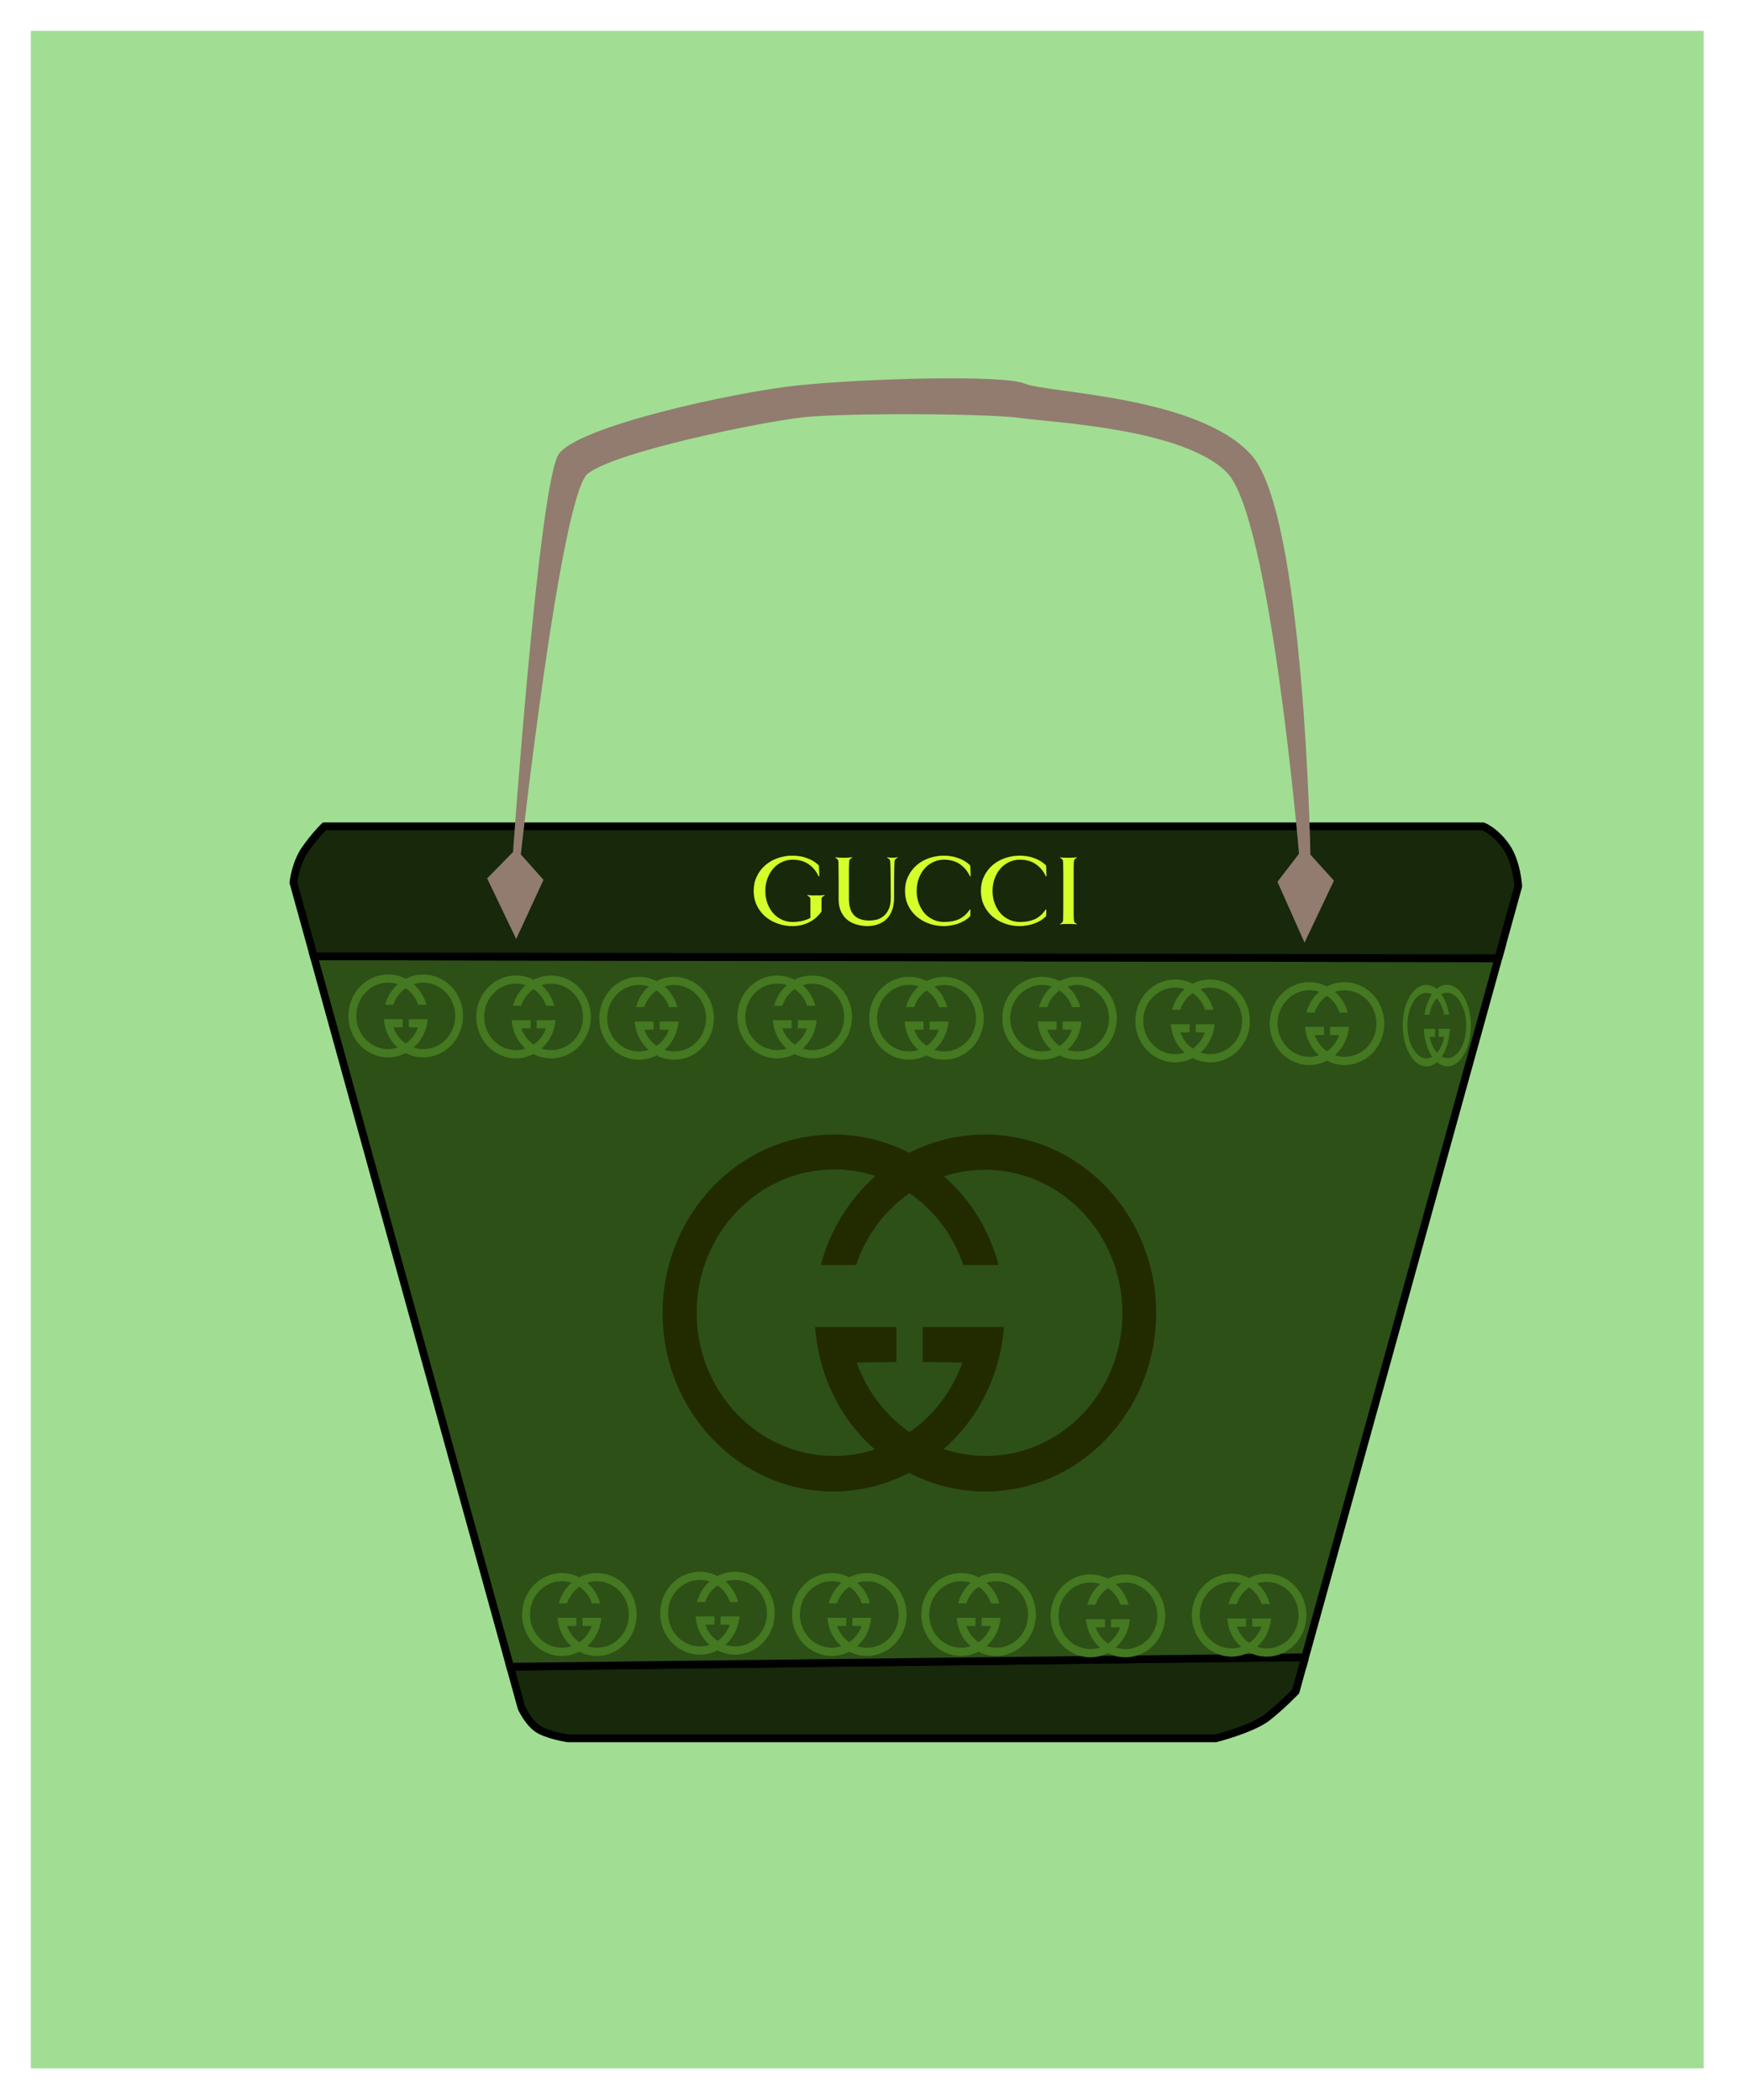<svg width="226" height="272" viewBox="0 0 226 272" fill="none" xmlns="http://www.w3.org/2000/svg">
<g filter="url(#filter0_d_229_42)">
<rect x="9" y="5" width="216.645" height="263.913" fill="#A1DE93"/>
</g>
<path d="M168.904 215.127L168.427 214.675L66.071 215.892L67.544 221.222C67.544 221.222 68.276 222.858 69.45 223.79C70.623 224.723 73.553 225.171 73.553 225.171H157.449C157.449 225.171 162.223 223.963 164.177 222.41C166.132 220.856 167.809 219.087 167.809 219.087L168.904 215.127Z" fill="#17280B" stroke="black" stroke-width="1"/>
<path d="M40.641 123.877L66.071 215.893L168.427 214.675L168.904 215.127L194.13 123.857L193.836 124.12L40.641 123.877Z" fill="#2D5016" stroke="black" stroke-width="1"/>
<path d="M40.641 123.876L193.836 124.12L194.13 123.857L196.632 114.805C196.632 114.805 196.47 111.653 195.039 109.624C193.608 107.595 192.08 107.035 192.08 107.035H42.011C42.011 107.035 40.879 108.102 39.562 109.969C38.246 111.835 38 114.322 38 114.322L40.641 123.876Z" fill="#17280B" stroke="black" stroke-width="1"/>
<path d="M103.424 49.91C95.16 50.763 74.94 55.203 72.383 58.79C69.828 62.376 66.443 110.359 66.443 110.359L63.094 113.775L66.853 121.63L70.391 113.969L67.454 110.67C67.454 110.67 72.6 64.222 76.114 61.366C79.628 58.51 98.671 54.637 104.04 54.05C109.409 53.463 128.202 53.562 132.187 54.146C136.172 54.729 153.35 55.467 158.946 61.261C164.541 67.055 168.238 110.581 168.238 110.581L165.447 114.217L168.954 122.097L172.762 114.072L169.716 110.702C169.716 110.702 168.932 66.632 162.087 58.955C155.242 51.278 135.668 50.917 132.742 49.698C129.816 48.479 111.687 49.057 103.424 49.91Z" fill="#917C6F"/>
<path fill-rule="evenodd" clip-rule="evenodd" d="M59.965 131.594C59.965 134.558 57.662 136.962 54.823 136.962C54.006 136.962 53.235 136.766 52.539 136.403C51.853 136.756 51.073 136.962 50.264 136.962C47.426 136.962 45.123 134.558 45.123 131.594C45.123 128.63 47.426 126.226 50.264 126.226C51.082 126.226 51.853 126.422 52.539 126.776C53.225 126.422 54.006 126.226 54.823 126.226C57.662 126.226 59.965 128.63 59.965 131.594ZM58.95 131.594C58.95 129.219 57.098 127.286 54.823 127.286C54.391 127.286 53.968 127.355 53.583 127.482C54.372 128.169 54.946 129.092 55.227 130.152H54.165C53.867 129.267 53.299 128.508 52.549 127.993C51.806 128.503 51.242 129.259 50.941 130.152H49.879C50.157 129.106 50.73 128.173 51.524 127.472C51.119 127.342 50.698 127.276 50.274 127.276C47.999 127.276 46.147 129.209 46.147 131.584C46.147 133.959 47.999 135.893 50.274 135.893C50.706 135.893 51.12 135.824 51.505 135.696C50.481 134.803 49.813 133.488 49.71 132.016H52.154V133.066L50.96 133.086C51.27 133.949 51.825 134.676 52.549 135.176C53.272 134.676 53.827 133.949 54.137 133.086L52.943 133.066V132.016H55.387C55.275 133.488 54.598 134.793 53.573 135.686C53.968 135.814 54.391 135.893 54.823 135.893C57.108 135.902 58.95 133.979 58.95 131.594Z" fill="#447821"/>
<path fill-rule="evenodd" clip-rule="evenodd" d="M76.524 131.724C76.524 134.688 74.221 137.092 71.382 137.092C70.564 137.092 69.794 136.896 69.098 136.533C68.412 136.886 67.632 137.092 66.823 137.092C63.984 137.092 61.681 134.688 61.681 131.724C61.681 128.76 63.984 126.356 66.823 126.356C67.641 126.356 68.412 126.552 69.098 126.906C69.784 126.552 70.564 126.356 71.382 126.356C74.221 126.356 76.524 128.76 76.524 131.724ZM75.509 131.724C75.509 129.349 73.657 127.416 71.382 127.416C70.95 127.416 70.527 127.485 70.141 127.612C70.931 128.299 71.504 129.222 71.786 130.281H70.724C70.426 129.397 69.858 128.638 69.107 128.122C68.365 128.633 67.801 129.388 67.5 130.281H66.438C66.716 129.236 67.289 128.303 68.083 127.602C67.678 127.472 67.256 127.406 66.832 127.406C64.558 127.406 62.706 129.339 62.706 131.714C62.706 134.089 64.558 136.022 66.832 136.022C67.265 136.022 67.678 135.954 68.064 135.826C67.039 134.933 66.372 133.618 66.269 132.146H68.713V133.196L67.519 133.216C67.829 134.079 68.384 134.806 69.107 135.306C69.831 134.806 70.386 134.079 70.696 133.216L69.502 133.196V132.146H71.946C71.833 133.618 71.157 134.923 70.132 135.816C70.527 135.944 70.95 136.022 71.382 136.022C73.666 136.032 75.509 134.109 75.509 131.724Z" fill="#447821"/>
<path fill-rule="evenodd" clip-rule="evenodd" d="M92.458 131.897C92.458 134.86 90.155 137.265 87.316 137.265C86.498 137.265 85.727 137.069 85.032 136.705C84.345 137.059 83.565 137.265 82.757 137.265C79.918 137.265 77.615 134.86 77.615 131.897C77.615 128.933 79.918 126.529 82.757 126.529C83.575 126.529 84.345 126.725 85.032 127.078C85.718 126.725 86.498 126.529 87.316 126.529C90.155 126.529 92.458 128.933 92.458 131.897ZM91.442 131.897C91.442 129.522 89.591 127.589 87.316 127.589C86.883 127.589 86.46 127.657 86.075 127.785C86.865 128.472 87.438 129.394 87.72 130.454H86.658C86.359 129.569 85.792 128.811 85.041 128.295C84.299 128.805 83.734 129.561 83.434 130.454H82.371C82.65 129.409 83.223 128.475 84.016 127.775C83.612 127.645 83.19 127.578 82.766 127.579C80.492 127.579 78.64 129.512 78.64 131.887C78.64 134.262 80.492 136.195 82.766 136.195C83.199 136.195 83.612 136.126 83.998 135.999C82.973 135.106 82.306 133.791 82.202 132.319H84.646V133.369L83.452 133.388C83.763 134.252 84.317 134.978 85.041 135.479C85.765 134.978 86.319 134.252 86.63 133.388L85.436 133.369V132.319H87.88C87.767 133.791 87.09 135.096 86.066 135.989C86.46 136.117 86.883 136.195 87.316 136.195C89.6 136.205 91.442 134.281 91.442 131.897Z" fill="#447821"/>
<path fill-rule="evenodd" clip-rule="evenodd" d="M110.342 131.724C110.342 134.688 108.039 137.092 105.201 137.092C104.383 137.092 103.612 136.896 102.916 136.533C102.23 136.886 101.45 137.092 100.642 137.092C97.803 137.092 95.5 134.688 95.5 131.724C95.5 128.76 97.803 126.356 100.642 126.356C101.459 126.356 102.23 126.552 102.916 126.906C103.603 126.552 104.383 126.356 105.201 126.356C108.039 126.356 110.342 128.76 110.342 131.724ZM109.327 131.724C109.327 129.349 107.475 127.416 105.201 127.416C104.768 127.416 104.345 127.485 103.96 127.612C104.749 128.299 105.323 129.222 105.605 130.281H104.543C104.244 129.397 103.676 128.638 102.926 128.122C102.183 128.633 101.619 129.388 101.318 130.281H100.256C100.534 129.236 101.108 128.303 101.901 127.602C101.496 127.472 101.075 127.406 100.651 127.406C98.376 127.406 96.525 129.339 96.525 131.714C96.525 134.089 98.376 136.022 100.651 136.022C101.083 136.022 101.497 135.954 101.882 135.826C100.858 134.933 100.191 133.618 100.087 132.146H102.531V133.196L101.337 133.216C101.647 134.079 102.202 134.806 102.926 135.306C103.65 134.806 104.204 134.079 104.514 133.216L103.321 133.196V132.146H105.765C105.652 133.618 104.975 134.923 103.95 135.816C104.345 135.944 104.768 136.022 105.201 136.022C107.485 136.032 109.327 134.109 109.327 131.724Z" fill="#447821"/>
<path fill-rule="evenodd" clip-rule="evenodd" d="M127.414 131.897C127.414 134.86 125.111 137.265 122.272 137.265C121.455 137.265 120.684 137.069 119.988 136.705C119.302 137.059 118.522 137.265 117.714 137.265C114.875 137.265 112.572 134.86 112.572 131.897C112.572 128.933 114.875 126.529 117.713 126.529C118.531 126.529 119.302 126.725 119.988 127.078C120.674 126.725 121.455 126.529 122.272 126.529C125.111 126.529 127.414 128.933 127.414 131.897ZM126.399 131.897C126.399 129.522 124.547 127.589 122.272 127.589C121.84 127.589 121.417 127.657 121.032 127.785C121.821 128.472 122.395 129.394 122.677 130.454H121.614C121.316 129.569 120.748 128.811 119.998 128.295C119.255 128.805 118.691 129.561 118.39 130.454H117.328C117.606 129.409 118.179 128.475 118.973 127.775C118.568 127.645 118.147 127.578 117.723 127.579C115.448 127.579 113.596 129.512 113.596 131.887C113.596 134.262 115.448 136.195 117.723 136.195C118.155 136.195 118.569 136.126 118.954 135.999C117.93 135.106 117.262 133.791 117.159 132.319H119.603V133.369L118.409 133.388C118.719 134.252 119.274 134.978 119.998 135.479C120.721 134.978 121.276 134.252 121.586 133.388L120.392 133.369V132.319H122.836C122.724 133.791 122.047 135.096 121.022 135.989C121.417 136.117 121.84 136.195 122.272 136.195C124.557 136.205 126.399 134.281 126.399 131.897Z" fill="#447821"/>
<path fill-rule="evenodd" clip-rule="evenodd" d="M144.648 131.897C144.648 134.86 142.345 137.265 139.507 137.265C138.689 137.265 137.918 137.069 137.222 136.705C136.536 137.059 135.756 137.265 134.948 137.265C132.109 137.265 129.806 134.86 129.806 131.897C129.806 128.933 132.109 126.529 134.948 126.529C135.765 126.529 136.536 126.725 137.222 127.078C137.909 126.725 138.689 126.529 139.507 126.529C142.345 126.529 144.648 128.933 144.648 131.897ZM143.633 131.897C143.633 129.522 141.781 127.589 139.507 127.589C139.074 127.589 138.651 127.657 138.266 127.785C139.055 128.472 139.629 129.394 139.911 130.454H138.849C138.55 129.569 137.982 128.811 137.232 128.295C136.489 128.805 135.925 129.561 135.625 130.454H134.562C134.84 129.409 135.414 128.475 136.207 127.775C135.802 127.645 135.381 127.578 134.957 127.579C132.682 127.579 130.831 129.512 130.831 131.887C130.831 134.262 132.682 136.195 134.957 136.195C135.389 136.195 135.803 136.126 136.188 135.999C135.164 135.106 134.497 133.791 134.393 132.319H136.837V133.369L135.643 133.388C135.953 134.252 136.508 134.978 137.232 135.479C137.956 134.978 138.51 134.252 138.82 133.388L137.627 133.369V132.319H140.071C139.958 133.791 139.281 135.096 138.256 135.989C138.651 136.117 139.074 136.195 139.507 136.195C141.791 136.205 143.633 134.281 143.633 131.897Z" fill="#447821"/>
<path fill-rule="evenodd" clip-rule="evenodd" d="M161.883 132.242C161.883 135.206 159.58 137.61 156.741 137.61C155.923 137.61 155.153 137.414 154.457 137.051C153.771 137.404 152.991 137.61 152.182 137.61C149.343 137.61 147.04 135.206 147.04 132.242C147.04 129.278 149.343 126.874 152.182 126.874C153 126.874 153.771 127.07 154.457 127.423C155.143 127.07 155.923 126.874 156.741 126.874C159.58 126.874 161.883 129.278 161.883 132.242ZM160.868 132.242C160.868 129.867 159.016 127.934 156.741 127.934C156.309 127.934 155.886 128.002 155.5 128.13C156.29 128.817 156.863 129.739 157.145 130.799H156.083C155.785 129.914 155.217 129.156 154.466 128.64C153.724 129.15 153.16 129.906 152.859 130.799H151.797C152.075 129.754 152.648 128.82 153.442 128.12C153.037 127.99 152.615 127.924 152.192 127.924C149.917 127.924 148.065 129.857 148.065 132.232C148.065 134.607 149.917 136.54 152.192 136.54C152.624 136.54 153.037 136.472 153.423 136.344C152.398 135.451 151.731 134.136 151.628 132.664H154.072V133.714L152.878 133.734C153.188 134.597 153.743 135.324 154.466 135.824C155.19 135.323 155.745 134.597 156.055 133.734L154.861 133.714V132.664H157.305C157.192 134.136 156.516 135.441 155.491 136.334C155.886 136.462 156.309 136.54 156.741 136.54C159.025 136.55 160.868 134.627 160.868 132.242Z" fill="#447821"/>
<path fill-rule="evenodd" clip-rule="evenodd" d="M179.28 132.587C179.28 135.551 176.977 137.955 174.138 137.955C173.32 137.955 172.55 137.759 171.854 137.396C171.168 137.749 170.388 137.955 169.579 137.955C166.74 137.955 164.437 135.551 164.437 132.587C164.437 129.623 166.74 127.219 169.579 127.219C170.397 127.219 171.168 127.415 171.854 127.769C172.54 127.415 173.32 127.219 174.138 127.219C176.977 127.219 179.28 129.623 179.28 132.587ZM178.265 132.587C178.265 130.212 176.413 128.279 174.138 128.279C173.706 128.279 173.283 128.348 172.897 128.475C173.687 129.162 174.26 130.085 174.542 131.145H173.48C173.182 130.26 172.614 129.501 171.863 128.985C171.121 129.496 170.557 130.252 170.256 131.145H169.194C169.472 130.099 170.045 129.166 170.839 128.465C170.434 128.335 170.012 128.269 169.589 128.269C167.314 128.269 165.462 130.202 165.462 132.577C165.462 134.952 167.314 136.886 169.589 136.886C170.021 136.886 170.434 136.817 170.82 136.689C169.795 135.796 169.128 134.481 169.025 133.009H171.469V134.059L170.275 134.079C170.585 134.942 171.14 135.669 171.863 136.169C172.587 135.669 173.142 134.942 173.452 134.079L172.258 134.059V133.009H174.702C174.589 134.481 173.913 135.786 172.888 136.679C173.283 136.807 173.706 136.886 174.138 136.886C176.422 136.895 178.265 134.972 178.265 132.587Z" fill="#447821"/>
<path fill-rule="evenodd" clip-rule="evenodd" d="M190.498 132.819C190.516 135.735 189.16 138.109 187.472 138.119C186.986 138.122 186.526 137.932 186.111 137.577C185.705 137.927 185.242 138.133 184.761 138.136C183.073 138.146 181.689 135.788 181.672 132.872C181.654 129.956 183.01 127.582 184.698 127.572C185.184 127.569 185.644 127.76 186.054 128.105C186.46 127.755 186.923 127.559 187.409 127.556C189.097 127.546 190.481 129.903 190.498 132.819ZM189.895 132.823C189.881 130.486 188.768 128.591 187.415 128.599C187.158 128.6 186.907 128.669 186.679 128.796C187.152 129.469 187.499 130.375 187.672 131.417L187.041 131.421C186.858 130.551 186.516 129.807 186.067 129.302C185.628 129.807 185.297 130.552 185.124 131.432L184.492 131.436C184.651 130.407 184.986 129.486 185.454 128.794C185.213 128.667 184.962 128.604 184.71 128.605C183.357 128.614 182.267 130.522 182.281 132.859C182.295 135.196 183.408 137.091 184.76 137.083C185.018 137.082 185.263 137.013 185.492 136.886C184.877 136.011 184.472 134.719 184.402 133.271L185.856 133.262L185.862 134.296L185.152 134.319C185.342 135.168 185.676 135.88 186.109 136.37C186.536 135.875 186.862 135.159 187.041 134.308L186.331 134.293L186.325 133.26L187.779 133.251C187.72 134.7 187.325 135.986 186.721 136.869C186.957 136.993 187.209 137.068 187.466 137.067C188.824 137.068 189.909 135.169 189.895 132.823Z" fill="#447821"/>
<path d="M135.541 113.5L135.463 113.526C135.158 112.863 134.724 112.336 134.158 111.944C133.602 111.552 132.902 111.356 132.059 111.356C131.59 111.356 131.142 111.456 130.716 111.656C130.29 111.848 129.916 112.122 129.594 112.48C129.281 112.828 129.029 113.251 128.838 113.748C128.647 114.245 128.551 114.793 128.551 115.395C128.551 115.996 128.647 116.545 128.838 117.042C129.029 117.538 129.282 117.966 129.594 118.323C129.916 118.671 130.29 118.942 130.716 119.133C131.142 119.325 131.59 119.421 132.059 119.421C132.894 119.421 133.572 119.29 134.093 119.029C134.624 118.759 135.071 118.349 135.437 117.8L135.515 117.826L135.489 118.663C135.289 118.872 135.058 119.059 134.798 119.225C134.537 119.382 134.254 119.517 133.95 119.63C133.654 119.735 133.346 119.813 133.024 119.865C132.703 119.926 132.381 119.957 132.059 119.957C131.39 119.957 130.751 119.848 130.142 119.63C129.534 119.412 128.999 119.107 128.538 118.715C128.077 118.314 127.712 117.835 127.443 117.277C127.173 116.711 127.039 116.083 127.039 115.395C127.039 114.706 127.173 114.083 127.443 113.525C127.712 112.959 128.077 112.475 128.538 112.075C128.999 111.674 129.534 111.369 130.142 111.159C130.751 110.942 131.39 110.833 132.059 110.833C132.381 110.833 132.703 110.859 133.024 110.911C133.346 110.963 133.654 111.046 133.95 111.159C134.254 111.264 134.537 111.399 134.798 111.565C135.058 111.722 135.289 111.905 135.489 112.114L135.541 113.5ZM106.805 115.996C106.709 116.04 106.618 116.096 106.531 116.166C106.444 116.236 106.401 116.332 106.401 116.454V118.062C105.983 118.663 105.448 119.129 104.796 119.461C104.145 119.792 103.423 119.957 102.632 119.957C101.963 119.957 101.323 119.848 100.715 119.63C100.106 119.412 99.572 119.107 99.111 118.715C98.65 118.314 98.285 117.835 98.016 117.278C97.746 116.711 97.611 116.083 97.611 115.395C97.611 114.707 97.746 114.084 98.016 113.526C98.285 112.959 98.65 112.476 99.111 112.075C99.572 111.674 100.106 111.369 100.715 111.16C101.323 110.942 101.963 110.833 102.632 110.833C102.954 110.833 103.275 110.859 103.597 110.911C103.919 110.964 104.227 111.046 104.522 111.16C104.827 111.264 105.11 111.399 105.37 111.565C105.631 111.722 105.861 111.905 106.061 112.114L106.114 113.5L106.035 113.526C105.731 112.864 105.297 112.336 104.732 111.944C104.175 111.552 103.475 111.356 102.632 111.356C102.163 111.356 101.715 111.456 101.289 111.656C100.863 111.848 100.489 112.123 100.168 112.48C99.855 112.829 99.602 113.251 99.411 113.748C99.22 114.245 99.124 114.794 99.124 115.395C99.124 115.987 99.215 116.532 99.398 117.029C99.589 117.526 99.841 117.953 100.154 118.31C100.476 118.658 100.85 118.933 101.276 119.133C101.702 119.325 102.154 119.421 102.632 119.421C103.536 119.421 104.31 119.247 104.953 118.898V116.454C104.953 116.332 104.905 116.236 104.81 116.166C104.723 116.096 104.636 116.04 104.549 115.996L104.561 115.931C104.604 115.939 104.683 115.947 104.796 115.957C104.909 115.965 105.026 115.974 105.148 115.983H106.269C106.374 115.975 106.474 115.966 106.569 115.957C106.665 115.949 106.739 115.94 106.791 115.931L106.805 115.996ZM116.25 111.107C116.163 111.151 116.076 111.207 115.99 111.277C115.903 111.347 115.855 111.478 115.846 111.67C115.838 111.879 115.829 112.144 115.82 112.467C115.82 112.781 115.816 113.138 115.808 113.539C115.808 113.94 115.804 114.375 115.796 114.846V116.31C115.788 116.876 115.719 117.36 115.587 117.761C115.457 118.162 115.283 118.497 115.066 118.767C114.857 119.038 114.623 119.251 114.362 119.408C114.11 119.565 113.858 119.683 113.605 119.761C113.362 119.848 113.132 119.9 112.914 119.918C112.697 119.944 112.527 119.957 112.406 119.957C111.91 119.957 111.432 119.892 110.971 119.761C110.51 119.639 110.106 119.439 109.758 119.16C109.411 118.881 109.133 118.519 108.924 118.075C108.715 117.63 108.611 117.09 108.611 116.454V113.617C108.611 113.199 108.607 112.824 108.599 112.493C108.599 112.153 108.595 111.879 108.587 111.67C108.579 111.478 108.531 111.347 108.444 111.278C108.357 111.208 108.27 111.151 108.183 111.107L108.195 111.042C108.238 111.05 108.308 111.059 108.404 111.068C108.508 111.076 108.612 111.085 108.716 111.094C108.83 111.094 108.938 111.098 109.042 111.106H109.512C109.616 111.098 109.725 111.094 109.838 111.094C109.951 111.086 110.055 111.077 110.151 111.068C110.255 111.06 110.329 111.051 110.372 111.042L110.384 111.107C110.289 111.151 110.198 111.207 110.111 111.277C110.032 111.347 109.989 111.478 109.98 111.67C109.972 111.879 109.964 112.153 109.954 112.493V116.454C109.954 117.404 110.176 118.105 110.619 118.558C111.063 119.012 111.719 119.238 112.588 119.238C112.84 119.238 113.127 119.208 113.449 119.146C113.771 119.077 114.071 118.937 114.349 118.728C114.636 118.519 114.875 118.223 115.066 117.839C115.266 117.456 115.366 116.946 115.366 116.31C115.366 115.622 115.362 115.033 115.354 114.545C115.354 114.049 115.35 113.626 115.342 113.277C115.342 112.92 115.338 112.615 115.33 112.362C115.322 112.11 115.314 111.879 115.304 111.67C115.296 111.478 115.248 111.347 115.161 111.277C115.074 111.208 114.987 111.151 114.9 111.107L114.912 111.042C115.008 111.059 115.116 111.077 115.238 111.095C115.36 111.102 115.473 111.106 115.577 111.106C115.673 111.106 115.781 111.102 115.903 111.095C116.033 111.077 116.146 111.06 116.242 111.042L116.25 111.107ZM125.713 113.5L125.635 113.526C125.33 112.863 124.895 112.336 124.33 111.944C123.774 111.552 123.074 111.356 122.231 111.356C121.762 111.356 121.314 111.456 120.888 111.656C120.462 111.848 120.088 112.122 119.766 112.48C119.453 112.828 119.201 113.251 119.01 113.748C118.819 114.245 118.723 114.793 118.723 115.395C118.723 115.996 118.819 116.545 119.01 117.042C119.201 117.538 119.453 117.966 119.766 118.323C120.088 118.671 120.462 118.942 120.888 119.133C121.314 119.325 121.762 119.421 122.231 119.421C123.066 119.421 123.744 119.29 124.265 119.029C124.796 118.759 125.243 118.349 125.609 117.8L125.687 117.826L125.661 118.663C125.461 118.872 125.23 119.059 124.969 119.225C124.709 119.382 124.426 119.517 124.122 119.63C123.826 119.735 123.518 119.813 123.196 119.865C122.874 119.926 122.553 119.957 122.231 119.957C121.561 119.957 120.922 119.848 120.314 119.63C119.706 119.412 119.171 119.107 118.71 118.715C118.249 118.314 117.884 117.835 117.615 117.277C117.345 116.711 117.21 116.083 117.21 115.395C117.21 114.706 117.345 114.083 117.615 113.525C117.884 112.959 118.25 112.475 118.71 112.075C119.171 111.674 119.706 111.369 120.314 111.159C120.923 110.942 121.562 110.833 122.231 110.833C122.553 110.833 122.874 110.859 123.196 110.911C123.518 110.963 123.826 111.046 124.122 111.159C124.426 111.264 124.709 111.399 124.969 111.565C125.23 111.722 125.461 111.905 125.661 112.114L125.713 113.5ZM139.471 119.734C139.428 119.727 139.354 119.718 139.25 119.709C139.154 119.709 139.05 119.705 138.937 119.697C138.824 119.697 138.715 119.693 138.611 119.685H137.829C137.724 119.693 137.62 119.701 137.515 119.711C137.42 119.719 137.346 119.727 137.294 119.737L137.282 119.685C137.369 119.641 137.455 119.584 137.542 119.514C137.629 119.445 137.677 119.314 137.686 119.122C137.694 118.913 137.698 118.695 137.698 118.469C137.706 118.242 137.71 117.985 137.71 117.698V113.083C137.71 112.796 137.706 112.543 137.698 112.325C137.698 112.098 137.694 111.881 137.686 111.672C137.678 111.48 137.63 111.349 137.543 111.279C137.456 111.201 137.369 111.14 137.282 111.096L137.294 111.044C137.346 111.061 137.42 111.074 137.515 111.083C137.62 111.083 137.724 111.087 137.828 111.095C137.941 111.103 138.05 111.107 138.154 111.107H138.611C138.715 111.099 138.823 111.095 138.936 111.095C139.05 111.087 139.154 111.079 139.25 111.069C139.354 111.061 139.428 111.052 139.471 111.043L139.483 111.096C139.388 111.139 139.296 111.2 139.209 111.278C139.131 111.348 139.088 111.479 139.079 111.67C139.071 111.88 139.062 112.098 139.053 112.324V118.468C139.061 118.694 139.07 118.912 139.079 119.121C139.087 119.313 139.13 119.444 139.209 119.513C139.296 119.583 139.387 119.64 139.483 119.684L139.471 119.734Z" fill="#D4FF2A"/>
<path fill-rule="evenodd" clip-rule="evenodd" d="M82.458 209.131C82.458 212.095 80.156 214.5 77.317 214.5C76.499 214.5 75.728 214.303 75.033 213.94C74.346 214.294 73.566 214.5 72.758 214.5C69.919 214.5 67.616 212.095 67.616 209.131C67.616 206.168 69.919 203.763 72.758 203.763C73.576 203.763 74.346 203.96 75.032 204.313C75.719 203.96 76.499 203.763 77.317 203.763C80.156 203.763 82.458 206.168 82.458 209.131ZM81.443 209.131C81.443 206.757 79.591 204.823 77.317 204.823C76.884 204.823 76.461 204.892 76.076 205.02C76.865 205.707 77.439 206.629 77.721 207.689H76.659C76.36 206.804 75.792 206.046 75.042 205.53C74.299 206.04 73.735 206.796 73.435 207.689H72.372C72.651 206.644 73.224 205.71 74.017 205.01C73.612 204.879 73.191 204.813 72.767 204.814C70.492 204.814 68.641 206.747 68.641 209.122C68.641 211.497 70.492 213.43 72.767 213.43C73.2 213.43 73.613 213.361 73.999 213.234C72.974 212.341 72.307 211.026 72.203 209.554H74.647V210.604L73.453 210.623C73.763 211.487 74.318 212.213 75.042 212.714C75.766 212.213 76.32 211.487 76.63 210.623L75.437 210.604V209.554H77.881C77.768 211.026 77.091 212.331 76.067 213.224C76.461 213.351 76.884 213.43 77.317 213.43C79.601 213.44 81.443 211.516 81.443 209.131Z" fill="#447821"/>
<path fill-rule="evenodd" clip-rule="evenodd" d="M100.343 208.959C100.343 211.923 98.04 214.327 95.201 214.327C94.383 214.327 93.613 214.131 92.917 213.768C92.231 214.121 91.451 214.327 90.642 214.327C87.804 214.327 85.501 211.923 85.501 208.959C85.501 205.995 87.804 203.591 90.642 203.591C91.46 203.591 92.231 203.787 92.917 204.14C93.603 203.787 94.383 203.591 95.201 203.591C98.04 203.591 100.343 205.995 100.343 208.959ZM99.328 208.959C99.328 206.584 97.476 204.651 95.201 204.651C94.769 204.651 94.346 204.719 93.961 204.847C94.75 205.534 95.324 206.456 95.606 207.516H94.543C94.245 206.632 93.677 205.873 92.927 205.357C92.184 205.868 91.62 206.623 91.319 207.516H90.257C90.535 206.471 91.108 205.538 91.902 204.837C91.497 204.707 91.076 204.641 90.652 204.641C88.377 204.641 86.525 206.574 86.525 208.949C86.525 211.324 88.377 213.257 90.652 213.257C91.084 213.257 91.498 213.189 91.883 213.061C90.859 212.168 90.191 210.853 90.088 209.381H92.532V210.431L91.338 210.451C91.648 211.314 92.203 212.041 92.927 212.541C93.65 212.04 94.205 211.314 94.515 210.451L93.321 210.431V209.381H95.765C95.653 210.853 94.976 212.158 93.951 213.051C94.346 213.179 94.769 213.257 95.201 213.257C97.486 213.267 99.328 211.344 99.328 208.959Z" fill="#447821"/>
<path fill-rule="evenodd" clip-rule="evenodd" d="M117.415 209.131C117.415 212.095 115.112 214.5 112.273 214.5C111.455 214.5 110.685 214.303 109.989 213.94C109.303 214.294 108.523 214.5 107.714 214.5C104.875 214.5 102.572 212.095 102.572 209.131C102.572 206.168 104.875 203.763 107.714 203.763C108.532 203.763 109.303 203.96 109.989 204.313C110.675 203.96 111.455 203.763 112.273 203.763C115.112 203.763 117.415 206.168 117.415 209.131ZM116.4 209.131C116.4 206.757 114.548 204.823 112.273 204.823C111.841 204.823 111.418 204.892 111.032 205.02C111.822 205.707 112.395 206.629 112.677 207.689H111.615C111.317 206.804 110.749 206.046 109.998 205.53C109.256 206.04 108.692 206.796 108.391 207.689H107.329C107.607 206.644 108.18 205.71 108.974 205.01C108.569 204.879 108.147 204.813 107.724 204.814C105.449 204.814 103.597 206.747 103.597 209.122C103.597 211.497 105.449 213.43 107.724 213.43C108.156 213.43 108.569 213.361 108.955 213.234C107.93 212.341 107.263 211.026 107.16 209.554H109.604V210.604L108.41 210.623C108.72 211.487 109.275 212.213 109.998 212.714C110.722 212.213 111.277 211.487 111.587 210.623L110.393 210.604V209.554H112.837C112.724 211.026 112.048 212.331 111.023 213.224C111.418 213.351 111.841 213.43 112.273 213.43C114.557 213.44 116.4 211.516 116.4 209.131Z" fill="#447821"/>
<path fill-rule="evenodd" clip-rule="evenodd" d="M134.161 209.131C134.161 212.095 131.858 214.5 129.02 214.5C128.202 214.5 127.431 214.303 126.736 213.94C126.049 214.294 125.269 214.5 124.461 214.5C121.622 214.5 119.319 212.095 119.319 209.131C119.319 206.168 121.622 203.763 124.461 203.763C125.279 203.763 126.049 203.96 126.735 204.313C127.422 203.96 128.202 203.763 129.02 203.763C131.858 203.763 134.161 206.168 134.161 209.131ZM133.146 209.131C133.146 206.757 131.294 204.823 129.02 204.823C128.587 204.823 128.164 204.892 127.779 205.02C128.568 205.707 129.142 206.629 129.424 207.689H128.362C128.063 206.804 127.495 206.046 126.745 205.53C126.002 206.04 125.438 206.796 125.138 207.689H124.075C124.354 206.644 124.927 205.71 125.72 205.01C125.315 204.879 124.894 204.813 124.47 204.814C122.195 204.814 120.344 206.747 120.344 209.122C120.344 211.497 122.195 213.43 124.47 213.43C124.902 213.43 125.316 213.361 125.701 213.234C124.677 212.341 124.01 211.026 123.906 209.554H126.35V210.604L125.156 210.623C125.467 211.487 126.021 212.213 126.745 212.714C127.469 212.213 128.023 211.487 128.334 210.623L127.14 210.604V209.554H129.584C129.471 211.026 128.794 212.331 127.77 213.224C128.164 213.351 128.587 213.43 129.02 213.43C131.304 213.44 133.146 211.516 133.146 209.131Z" fill="#447821"/>
<path fill-rule="evenodd" clip-rule="evenodd" d="M150.908 209.304C150.908 212.268 148.605 214.672 145.766 214.672C144.949 214.672 144.178 214.476 143.482 214.113C142.796 214.466 142.016 214.672 141.208 214.672C138.369 214.672 136.066 212.268 136.066 209.304C136.066 206.34 138.369 203.936 141.207 203.936C142.025 203.936 142.796 204.132 143.482 204.486C144.168 204.132 144.949 203.936 145.766 203.936C148.605 203.936 150.908 206.34 150.908 209.304ZM149.893 209.304C149.893 206.929 148.041 204.996 145.766 204.996C145.334 204.996 144.911 205.065 144.526 205.192C145.315 205.879 145.889 206.802 146.171 207.862H145.108C144.81 206.977 144.242 206.218 143.492 205.703C142.749 206.213 142.185 206.969 141.884 207.862H140.822C141.1 206.816 141.673 205.883 142.467 205.182C142.062 205.052 141.641 204.986 141.217 204.986C138.942 204.986 137.09 206.919 137.09 209.294C137.09 211.669 138.942 213.603 141.217 213.603C141.649 213.603 142.063 213.534 142.448 213.406C141.424 212.513 140.756 211.198 140.653 209.726H143.097V210.776L141.903 210.796C142.213 211.659 142.768 212.386 143.492 212.886C144.215 212.386 144.77 211.659 145.08 210.796L143.886 210.776V209.726H146.33C146.218 211.198 145.541 212.503 144.516 213.396C144.911 213.524 145.334 213.603 145.766 213.603C148.051 213.612 149.893 211.689 149.893 209.304Z" fill="#447821"/>
<path fill-rule="evenodd" clip-rule="evenodd" d="M169.199 209.218C169.199 212.182 166.896 214.586 164.058 214.586C163.24 214.586 162.469 214.39 161.773 214.026C161.087 214.38 160.307 214.586 159.499 214.586C156.66 214.586 154.357 212.182 154.357 209.218C154.357 206.254 156.66 203.85 159.499 203.85C160.316 203.85 161.087 204.046 161.773 204.399C162.46 204.046 163.24 203.85 164.058 203.85C166.896 203.85 169.199 206.254 169.199 209.218ZM168.184 209.218C168.184 206.843 166.332 204.91 164.058 204.91C163.625 204.91 163.202 204.978 162.817 205.106C163.606 205.793 164.18 206.715 164.462 207.775H163.399C163.101 206.89 162.533 206.132 161.783 205.616C161.04 206.126 160.476 206.882 160.175 207.775H159.113C159.391 206.73 159.965 205.796 160.758 205.096C160.353 204.966 159.932 204.9 159.508 204.9C157.233 204.9 155.381 206.833 155.381 209.208C155.381 211.583 157.233 213.516 159.508 213.516C159.94 213.516 160.354 213.448 160.739 213.32C159.715 212.427 159.047 211.112 158.944 209.64H161.388V210.69L160.194 210.709C160.504 211.573 161.059 212.299 161.783 212.8C162.506 212.299 163.061 211.573 163.371 210.709L162.178 210.69V209.64H164.622C164.509 211.112 163.832 212.417 162.807 213.31C163.202 213.438 163.625 213.516 164.058 213.516C166.342 213.526 168.184 211.602 168.184 209.218Z" fill="#447821"/>
<path fill-rule="evenodd" clip-rule="evenodd" d="M149.738 170.076C149.738 182.839 139.82 193.194 127.595 193.194C124.073 193.194 120.753 192.349 117.758 190.785C114.802 192.307 111.443 193.194 107.962 193.194C95.736 193.194 85.818 182.839 85.818 170.076C85.818 157.312 95.736 146.958 107.961 146.958C111.483 146.958 114.802 147.803 117.757 149.325C120.713 147.803 124.073 146.958 127.595 146.958C139.82 146.958 149.738 157.312 149.738 170.076ZM145.366 170.076C145.366 159.849 137.391 151.523 127.595 151.523C125.733 151.523 123.911 151.818 122.251 152.368C125.652 155.326 128.121 159.299 129.335 163.864H124.761C123.476 160.053 121.03 156.787 117.799 154.565C114.6 156.763 112.171 160.018 110.876 163.864H106.302C107.5 159.362 109.968 155.342 113.386 152.326C111.642 151.764 109.827 151.479 108.002 151.48C98.205 151.48 90.231 159.806 90.231 170.034C90.231 180.261 98.205 188.588 108.002 188.588C109.864 188.588 111.645 188.292 113.305 187.742C108.892 183.896 106.019 178.233 105.573 171.894H116.098V176.415L110.957 176.5C112.293 180.219 114.681 183.347 117.799 185.503C120.915 183.347 123.304 180.219 124.64 176.5L119.498 176.415V171.894H130.024C129.538 178.233 126.624 183.854 122.211 187.7C123.911 188.25 125.733 188.588 127.595 188.588C137.432 188.63 145.366 180.346 145.366 170.076Z" fill="#222B00"/>
<defs>
<filter id="filter0_d_229_42" x="0" y="0" width="225.645" height="271.913" filterUnits="userSpaceOnUse" color-interpolation-filters="sRGB">
<feFlood flood-opacity="0" result="BackgroundImageFix"/>
<feColorMatrix in="SourceAlpha" type="matrix" values="0 0 0 0 0 0 0 0 0 0 0 0 0 0 0 0 0 0 127 0" result="hardAlpha"/>
<feOffset dx="-5" dy="-1"/>
<feGaussianBlur stdDeviation="2"/>
<feComposite in2="hardAlpha" operator="out"/>
<feColorMatrix type="matrix" values="0 0 0 0 0 0 0 0 0 0 0 0 0 0 0 0 0 0 0.25 0"/>
<feBlend mode="normal" in2="BackgroundImageFix" result="effect1_dropShadow_229_42"/>
<feBlend mode="normal" in="SourceGraphic" in2="effect1_dropShadow_229_42" result="shape"/>
</filter>
</defs>
</svg>
